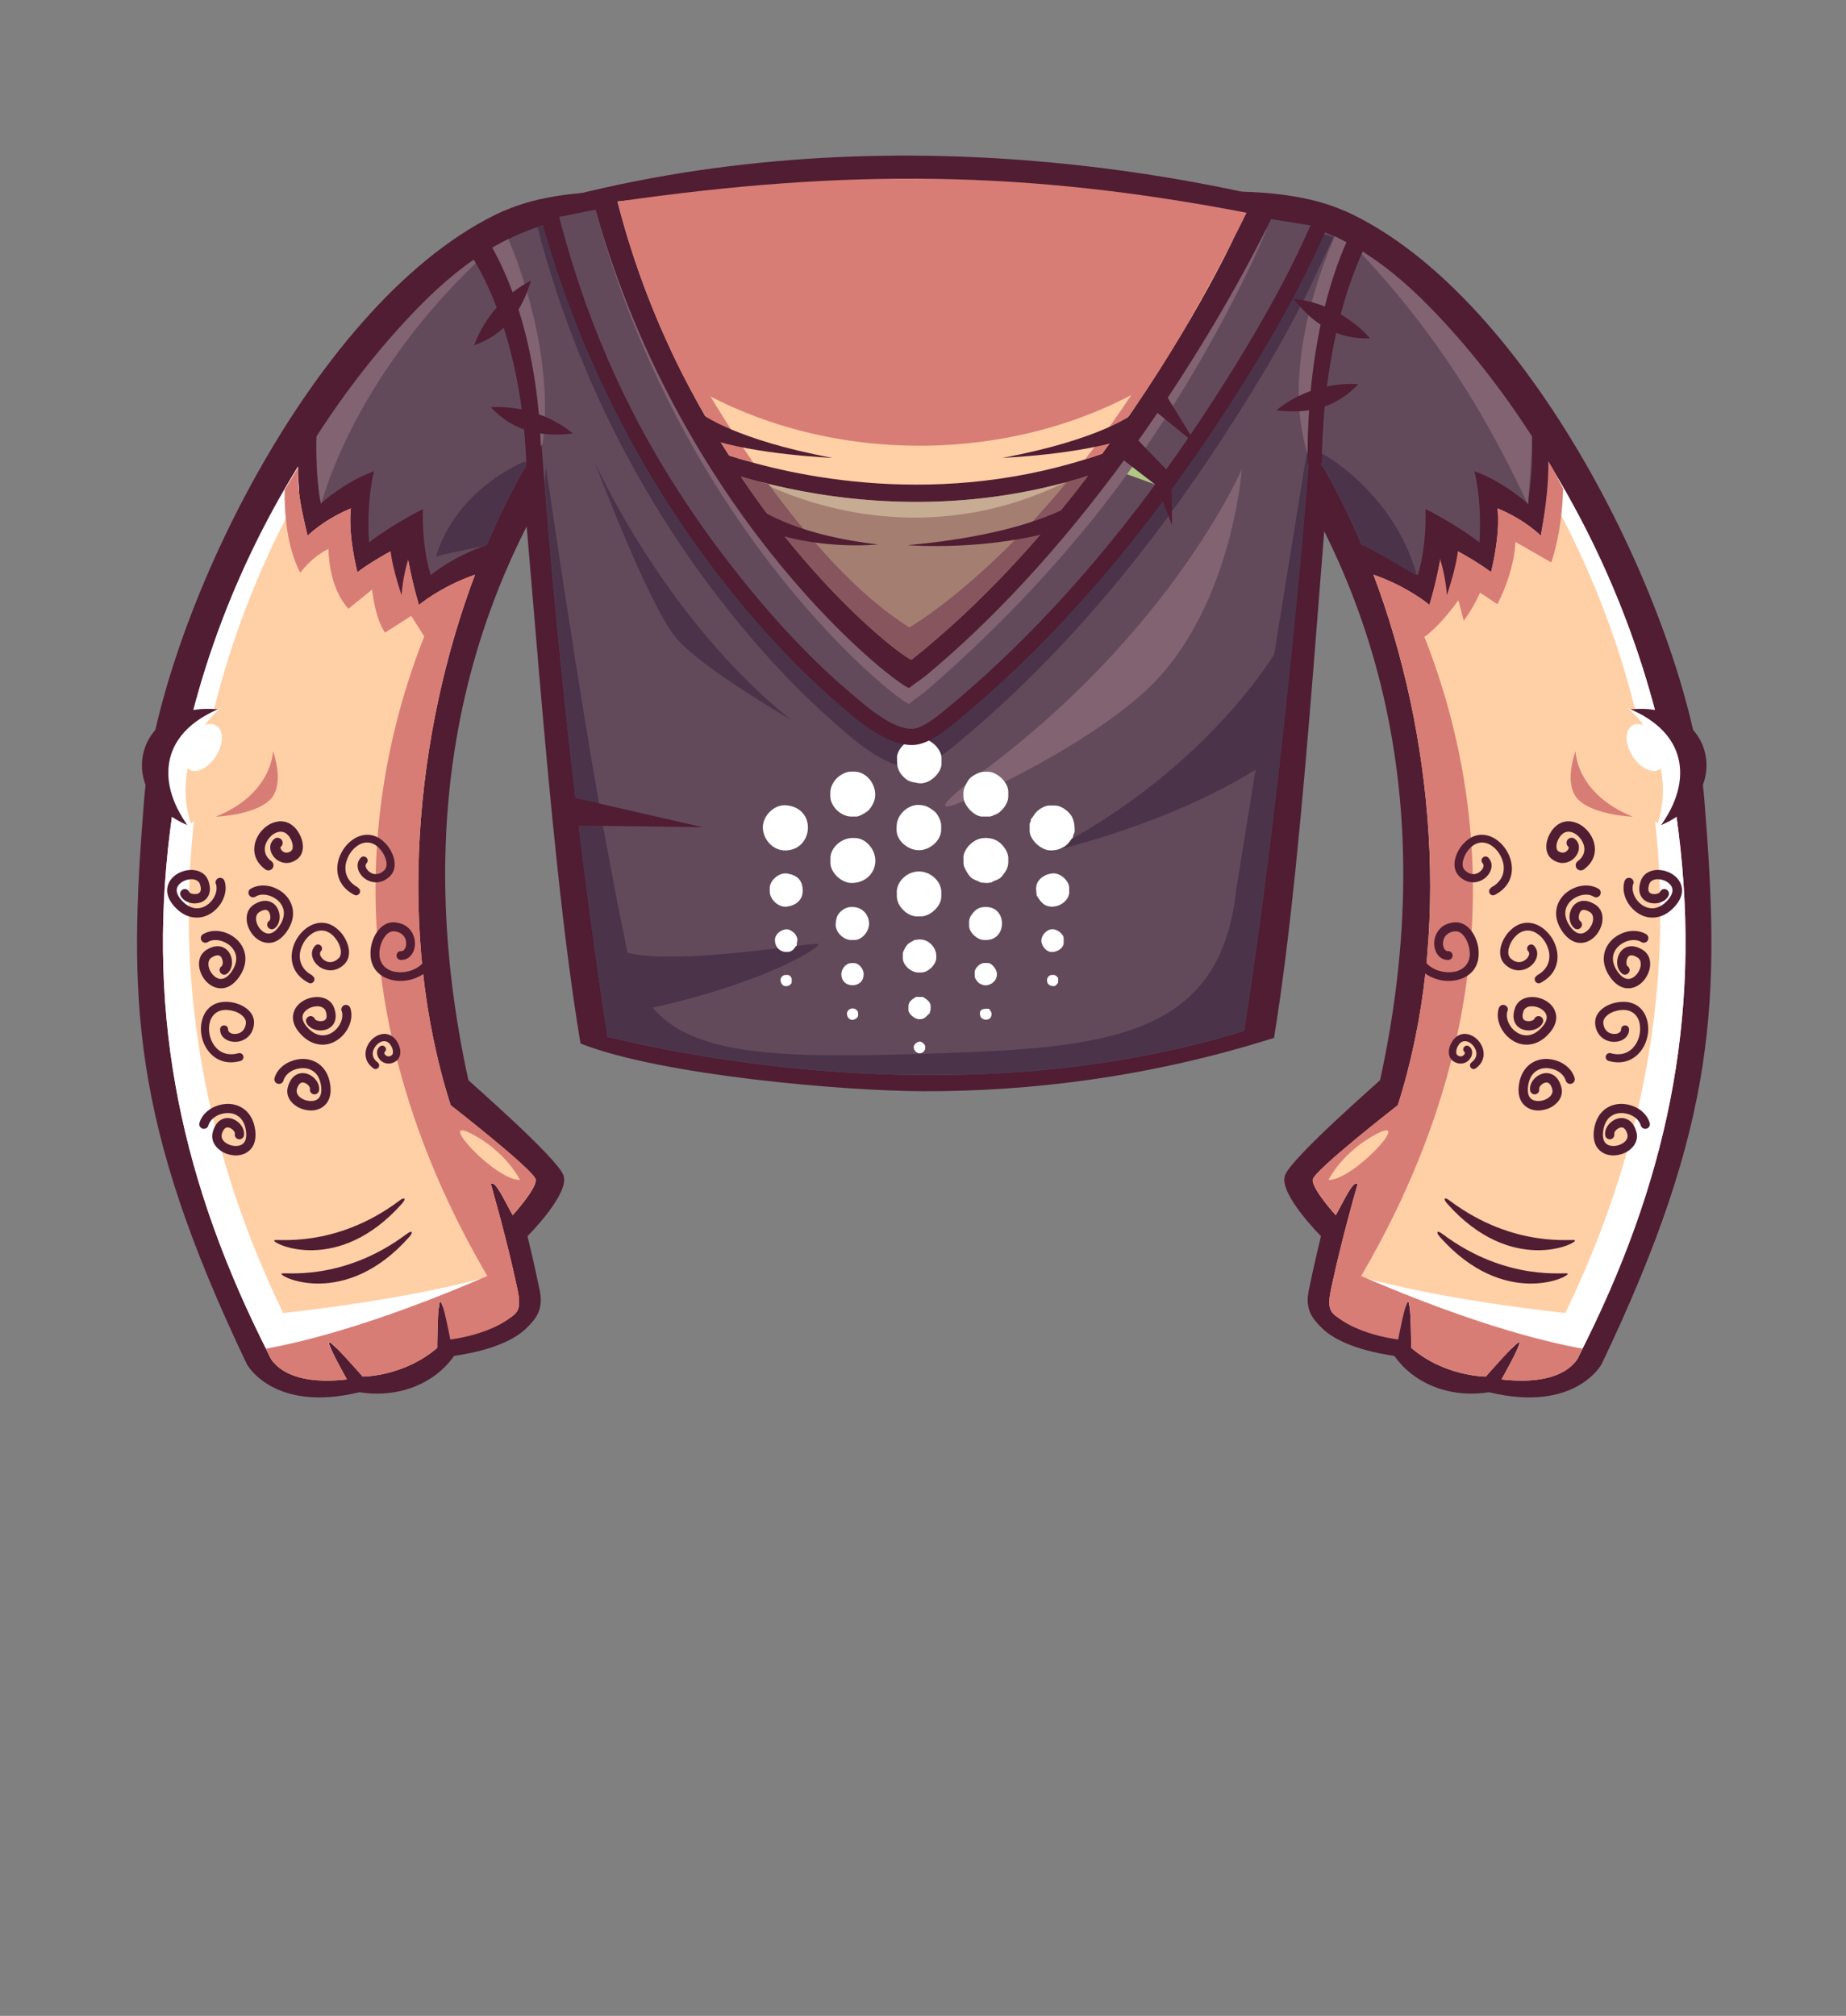 <?xml version="1.0" encoding="UTF-8"?>
<!DOCTYPE svg PUBLIC "-//W3C//DTD SVG 1.1//EN" "http://www.w3.org/Graphics/SVG/1.1/DTD/svg11.dtd">
<!-- Creator: CorelDRAW -->
<svg xmlns="http://www.w3.org/2000/svg" xml:space="preserve" width="161.908mm" height="176.791mm" style="shape-rendering:geometricPrecision; text-rendering:geometricPrecision; image-rendering:optimizeQuality; fill-rule:evenodd; clip-rule:evenodd"
viewBox="0 0 15.734 17.18"
 xmlns:xlink="http://www.w3.org/1999/xlink">
 <rect x="0" y="0" width="15.734" height="17.18" fill="#808080" stroke="none"/>
 <defs>
  <style type="text/css">
   <![CDATA[
    .fil0 {fill:none}
    .fil3 {fill:#4B344A}
    .fil1 {fill:#501D33}
    .fil2 {fill:#634A5B}
    .fil4 {fill:#816372}
    .fil12 {fill:#86555D}
    .fil10 {fill:#A57E72}
    .fil9 {fill:#B1C884}
    .fil11 {fill:#C6AC93}
    .fil8 {fill:#D49293}
    .fil7 {fill:#D77D75}
    .fil5 {fill:#FFCFA5}
    .fil6 {fill:white}
    .fil13 {fill:#501D33;fill-rule:nonzero}
   ]]>
  </style>
 </defs>
 <g id="Layer_x0020_1">
  <g id="_241242312">
   <rect id="_133936424" class="fil0" width="15.734" height="17.18"/>
   <path id="_205121040" class="fil1" d="M4.299 1.794c-1.623,0.728 -2.953,3.542 -3.071,5.025 -0.136,1.698 -0.115,2.732 0.876,4.807 0,0 0.224,0.418 0.96,0.239 0.343,0.055 0.648,-0.082 0.805,-0.308 0.004,-0.006 0.42,-0.045 0.617,-0.237 0.09,-0.087 0.146,-0.165 0.114,-0.323 -0.042,-0.208 -0.104,-0.462 -0.104,-0.462 0,0 0.366,-0.365 0.306,-0.52 -0.06,-0.155 -0.809,-0.804 -0.81,-0.81 -0.514,-2.356 -0.01,-4.365 1.336,-5.988l1.081 -1.432c-0.543,-0.16 -1.534,-0.247 -2.11,0.011l9.71794e-006 -9.71794e-006 -1.94359e-005 9.71794e-006z"/>
   <path id="_201721816" class="fil1" d="M11.456 1.794c1.623,0.728 2.953,3.542 3.071,5.025 0.136,1.698 0.115,2.732 -0.876,4.807 0,0 -0.224,0.418 -0.96,0.239 -0.343,0.055 -0.648,-0.082 -0.805,-0.308 -0.004,-0.006 -0.42,-0.045 -0.617,-0.237 -0.09,-0.087 -0.146,-0.165 -0.114,-0.323 0.042,-0.208 0.104,-0.462 0.104,-0.462 0,0 -0.366,-0.365 -0.306,-0.52 0.06,-0.155 0.809,-0.804 0.81,-0.81 0.514,-2.356 0.01,-4.365 -1.336,-5.988l-1.081 -1.432c0.543,-0.16 1.534,-0.247 2.11,0.011l-9.71794e-006 -9.71794e-006 1.94359e-005 9.71794e-006z"/>
   <path id="_201723160" class="fil1" d="M4.948 8.893c-0.293,-1.744 -0.445,-4.684 -0.621,-6.067 0.308,-1.27 2.734,-0.88 3.56,-0.709 0.826,-0.172 3.252,-0.561 3.56,0.709 -0.174,1.364 -0.302,4.27 -0.588,6.019 -1.072,0.34 -2.097,0.457 -2.985,0.455 -0.674,-0.001 -2.239,-0.135 -2.927,-0.407l1.94359e-005 -9.71794e-006 -1.94359e-005 1.94359e-005z"/>
   <path id="_208906640" class="fil2" d="M5.178 8.837c-0.286,-1.861 -0.497,-3.95 -0.615,-5.808 0.241,-0.992 1.781,-1.493 3.323,-1.496l0 -2.91538e-005 0.002 9.71794e-006 0.002 -9.71794e-006 0 2.91538e-005c1.541,0.003 3.082,0.504 3.323,1.496 -0.117,1.841 -0.325,3.909 -0.608,5.757 -2.267,0.701 -4.62,0.247 -5.426,0.051l-1.94359e-005 0 1.94359e-005 -1.94359e-005z"/>
   <path id="_208908320" class="fil3" d="M5.067 3.934c0,0 0.591,1.336 1.676,2.201 0,0 -0.723,-0.416 -0.964,-0.679 -0.241,-0.263 -0.712,-1.522 -0.712,-1.522l9.71794e-006 0z"/>
   <path id="_208911776" class="fil3" d="M10.927 5.468c0,0 -0.57,1.062 -2.004,1.796 0,0 1.073,-0.23 1.895,-0.778l0.033 -0.416 0.077 -0.602 -9.71794e-006 0 0 9.71794e-006z"/>
   <path id="_208912112" class="fil4" d="M10.586 3.996c0,0 -0.573,1.328 -2.121,2.511 -0.271,0.207 -0.76,0.575 -0.016,0.213 0.421,-0.205 0.913,-0.481 1.275,-0.796 0.772,-0.672 0.861,-1.928 0.861,-1.928l0 9.71794e-006z"/>
   <path id="_208911440" class="fil3" d="M5.161 7.998c0.102,0.319 1.625,0.046 1.805,0.046 0.089,2.91538e-005 -0.486,0.373 -1.624,0.589l-0.181 -0.635 -9.71794e-006 0 -9.71794e-006 0z"/>
   <path id="_208910096" class="fil3" d="M5.178 8.837c-0.232,-1.508 -0.414,-3.167 -0.538,-4.731 0.015,-0.069 0.004,-0.11 0.015,-0.114 0.198,1.338 0.43,2.868 0.695,4.132 0.183,0.87 0.963,0.906 2.58,0.855 1.505,-0.047 2.474,-0.134 2.606,-1.397l0.601 -3.719c0,0 0.008,-0.036 0.022,0.058 -0.123,1.562 -0.323,3.352 -0.554,4.864 -2.267,0.701 -4.62,0.247 -5.426,0.051l0 9.71794e-006 9.71794e-006 0z"/>
   <path id="_208908704" class="fil5" d="M9.831 1.984l-0.119 -0.164c0.082,-0.004 0.162,-0.007 0.239,-0.009 -0.039,0.054 -0.08,0.112 -0.12,0.173zm3.369 1.964c0.605,0.983 0.97,2.048 1.106,3.137 0.201,1.606 -0.106,3.015 -0.849,4.471 0,0 -0.09,0.266 -0.659,0.2 0,0 0.165,-0.293 0.154,-0.318 -0.011,-0.025 -0.288,0.294 -0.288,0.294 0,0 -0.35,0.001 -0.636,-0.245 0,0 -0.001,-0.395 -0.026,-0.394 -0.025,0.001 -0.104,0.293 -0.104,0.293l-0.374 -0.099c-0.171,-0.08 -0.224,-0.093 -0.178,-0.304 0.035,-0.162 0.095,-0.434 0.225,-0.891 -0.036,-0.042 -0.123,0.156 -0.186,0.265 0,0 -0.205,-0.226 -0.196,-0.303 0.009,-0.077 0.725,-0.634 0.725,-0.634 0.468,-1.469 0.302,-3.17 -0.207,-4.521 0.303,0.106 0.477,0.257 0.477,0.257 0.082,-0.268 0.115,-0.525 0.115,-0.525 0.29,0.148 0.41,0.246 0.41,0.246 0.087,-0.364 0.055,-0.544 0.055,-0.544 0.238,0.098 0.369,0.233 0.369,0.233 0.049,-0.271 0.083,-0.446 0.067,-0.616l0 1.94359e-005z"/>
   <path id="_208906856" class="fil6" d="M13.201 3.944c0.605,0.983 0.969,2.052 1.105,3.141 0.201,1.606 -0.106,3.015 -0.849,4.471 0,0 -0.008,0.022 -0.033,0.053 -0.164,-0.023 -0.33,-0.06 -0.493,-0.106 0.015,-0.033 0.024,-0.058 0.021,-0.064 -0.003,-0.008 -0.03,0.015 -0.066,0.051 -0.317,-0.093 -0.62,-0.219 -0.87,-0.337 -0.004,-0.036 -0.008,-0.06 -0.014,-0.06 -0.006,0 -0.013,0.017 -0.021,0.043 -0.329,-0.157 -0.56,-0.296 -0.598,-0.32l0 -0.001c0.728,0.25 1.958,0.375 1.958,0.375 1.201,-2.471 0.988,-4.955 -0.124,-6.966 0.001,-0.096 -0.009,-0.206 -0.016,-0.28l0 -9.71794e-006 9.71794e-006 9.71794e-006z"/>
   <path id="_208907888" class="fil7" d="M13.323 4.162c-0.004,0.17 -0.026,0.404 -0.101,0.631l-0.306 -0.175c0,0 0,0.23 -0.153,0.531l-0.148 -0.098c0,0 -0.054,0.124 -0.139,0.239l-0.046 -0.175c0,0 -0.197,0.287 -0.374,0.363l-0.328 -0.521c-0.007,-0.02 -0.015,-0.04 -0.022,-0.059 0.303,0.106 0.477,0.257 0.477,0.257 0.082,-0.268 0.115,-0.525 0.115,-0.525 0.29,0.148 0.41,0.246 0.41,0.246 0.087,-0.364 0.055,-0.544 0.055,-0.544 0.238,0.098 0.369,0.233 0.369,0.233 0.049,-0.271 0.067,-0.462 0.065,-0.635 0.06,0.098 0.07,0.132 0.126,0.233z"/>
   <path id="_208907696" class="fil7" d="M11.957 5.007c0.609,1.264 1.172,3.533 -0.567,6.21 -0.062,-0.043 -0.074,-0.096 -0.044,-0.236 0.035,-0.162 0.095,-0.434 0.225,-0.891 -0.036,-0.042 -0.123,0.156 -0.186,0.265 0,0 -0.205,-0.226 -0.196,-0.303 0.009,-0.077 0.725,-0.634 0.725,-0.634 0.468,-1.469 0.302,-3.17 -0.207,-4.521 0.097,0.034 0.181,0.073 0.25,0.11l0 -1.94359e-005z"/>
   <path id="_208906352" class="fil2" d="M11.293 4.006l-1.581 -2.187c1.076,-0.048 1.695,-0.001 2.479,0.803 0.316,0.324 0.607,0.695 0.866,1.097 0.008,0.157 0.002,0.353 -0.037,0.571 0,0 -0.213,-0.191 -0.454,-0.274 0,0 0.066,0.219 0.044,0.607 0,0 -0.17,-0.137 -0.46,-0.285 0,0 0.016,0.295 -0.066,0.564 0,0 -0.174,-0.152 -0.479,-0.258 -0.095,-0.225 -0.2,-0.439 -0.313,-0.639l-1.94359e-005 0 9.71794e-006 -9.71794e-006z"/>
   <path id="_208908416" class="fil4" d="M11.553 2.108c0.209,0.121 0.417,0.288 0.638,0.514 0.316,0.324 0.607,0.695 0.866,1.097 0.003,0.068 -0.029,0.504 -0.032,0.584 -0.376,-0.8 -0.788,-1.471 -1.472,-2.196l-9.71794e-006 -9.71794e-006z"/>
   <path id="_208907912" class="fil3" d="M11.293 4.006c-0.033,-0.046 -0.134,-0.179 -0.131,-0.181 0.03,-0.03 0.717,0.343 0.914,1.08 -0.061,-0.03 -0.391,-0.233 -0.47,-0.261 -0.095,-0.225 -0.2,-0.439 -0.313,-0.639z"/>
   <path id="_208907216" class="fil1" d="M13.882 6.047c0.726,-0.082 0.913,0.718 0.273,0.986l-0.273 -0.986z"/>
   <path id="_208906712" class="fil5" d="M14.154 7.037c0.237,-0.369 0.243,-0.776 -0.272,-0.996 0,0 -0.147,0.723 0.272,0.996z"/>
   <path id="_208907576" class="fil6" d="M14.13 7.068c0.286,-0.365 0.29,-0.816 -0.266,-1.037 0.221,0.148 0.403,0.617 0.257,1.007l0.01 0.03z"/>
   <path id="_208907096" class="fil6" d="M13.911 6.184c-0.063,0.039 -0.063,0.155 0.002,0.258 0.064,0.103 0.167,0.155 0.231,0.115 0.063,-0.039 0.063,-0.155 -0.002,-0.258 -0.064,-0.103 -0.167,-0.155 -0.231,-0.115z"/>
   <path id="_208910360" class="fil5" d="M11.323 10.056c0,0 0.117,-0.243 0.418,-0.396 0.3,-0.153 -0.208,0.401 -0.418,0.396z"/>
   <path id="_208910024" class="fil7" d="M13.489 11.492c-0.011,0.021 -0.021,0.042 -0.032,0.064 0,0 -0.09,0.266 -0.659,0.2 0,0 0.165,-0.293 0.154,-0.318 -0.011,-0.025 -0.288,0.294 -0.288,0.294 0,0 -0.35,0.001 -0.636,-0.245 0,0 -0.001,-0.395 -0.026,-0.394 -0.025,0.001 -0.085,0.323 -0.085,0.323 -0.193,-0.026 -0.414,-0.096 -0.544,-0.211 -0.046,-0.041 -0.054,-0.097 -0.027,-0.222 0.012,-0.054 0.026,-0.12 0.045,-0.201 1.079,0.485 1.768,0.653 2.098,0.712l-9.71794e-006 0 9.71794e-006 0z"/>
   <path id="_208909208" class="fil7" d="M13.429 6.402c0,0 0,0.361 0.487,0.558 0,0 -0.323,-0.011 -0.46,-0.142 -0.137,-0.131 -0.027,-0.416 -0.027,-0.416z"/>
   <path id="_208906880" class="fil1" d="M12.212 4.59c0,0 0.104,0.226 0.12,0.482 0,0 0.111,-0.319 0.096,-0.46 -0.015,-0.141 -0.205,-0.168 -0.216,-0.023z"/>
   <path id="_208907600" class="fil5" d="M5.924 1.984l0.119 -0.164c-0.082,-0.004 -0.162,-0.007 -0.239,-0.009 0.039,0.054 0.08,0.112 0.12,0.173zm-3.381 1.994c-0.605,0.983 -0.958,2.018 -1.094,3.107 -0.201,1.606 0.106,3.015 0.849,4.471 0,0 0.09,0.266 0.659,0.2 0,0 -0.165,-0.293 -0.154,-0.318 0.011,-0.025 0.288,0.294 0.288,0.294 0,0 0.35,0.001 0.636,-0.245 0,0 0.001,-0.395 0.026,-0.394 0.025,0.001 0.104,0.293 0.104,0.293l0.374 -0.099c0.171,-0.08 0.224,-0.093 0.178,-0.304 -0.035,-0.162 -0.095,-0.434 -0.225,-0.891 0.036,-0.042 0.123,0.156 0.186,0.265 0,0 0.205,-0.226 0.196,-0.303 -0.009,-0.077 -0.725,-0.634 -0.725,-0.634 -0.468,-1.469 -0.302,-3.17 0.207,-4.521 -0.303,0.106 -0.477,0.257 -0.477,0.257 -0.082,-0.268 -0.115,-0.525 -0.115,-0.525 -0.29,0.148 -0.41,0.246 -0.41,0.246 -0.087,-0.364 -0.055,-0.544 -0.055,-0.544 -0.238,0.098 -0.369,0.233 -0.369,0.233 -0.054,-0.222 -0.095,-0.416 -0.079,-0.586l0 1.94359e-005z"/>
   <path id="_208910240" class="fil6" d="M2.54 3.975c-0.605,0.983 -0.955,2.02 -1.091,3.11 -0.201,1.606 0.106,3.015 0.849,4.471 0,0 0.008,0.022 0.033,0.053 0.164,-0.023 0.33,-0.06 0.493,-0.106 -0.015,-0.033 -0.024,-0.058 -0.021,-0.064 0.003,-0.008 0.03,0.015 0.066,0.051 0.317,-0.093 0.62,-0.219 0.87,-0.337 0.004,-0.036 0.008,-0.06 0.014,-0.06 0.006,0 0.013,0.017 0.021,0.043 0.329,-0.157 0.56,-0.296 0.598,-0.32l-0 -0.001c-0.728,0.25 -1.958,0.375 -1.958,0.375 -1.201,-2.471 -0.977,-4.971 0.135,-6.983 -0.001,-0.096 -0.015,-0.158 -0.009,-0.232l-9.71794e-006 1.94359e-005z"/>
   <path id="_208906784" class="fil7" d="M2.426 4.174c-0.003,0.19 0.016,0.48 0.133,0.707 0,0 0.104,-0.142 0.241,-0.202 0,0 -0.005,0.317 0.17,0.509l0.202 -0.164c0,0 0.022,0.241 0.109,0.367l0.224 -0.142 0.181 0.285 0.191 -0.124c0.051,-0.175 0.109,-0.345 0.171,-0.511 -0.303,0.106 -0.477,0.257 -0.477,0.257 -0.082,-0.268 -0.115,-0.525 -0.115,-0.525 -0.29,0.148 -0.41,0.246 -0.41,0.246 -0.087,-0.364 -0.055,-0.544 -0.055,-0.544 -0.238,0.098 -0.369,0.233 -0.369,0.233 -0.054,-0.222 -0.095,-0.416 -0.079,-0.586 -0.04,0.065 -0.079,0.13 -0.117,0.196z"/>
   <path id="_208905848" class="fil7" d="M3.798 5.007c-0.609,1.264 -1.172,3.533 0.567,6.21 0.062,-0.043 0.074,-0.096 0.044,-0.236 -0.035,-0.162 -0.095,-0.434 -0.225,-0.891 0.036,-0.042 0.123,0.156 0.186,0.265 0,0 0.205,-0.226 0.196,-0.303 -0.009,-0.077 -0.725,-0.634 -0.725,-0.634 -0.468,-1.469 -0.302,-3.17 0.207,-4.521 -0.097,0.034 -0.181,0.073 -0.25,0.11l0 -1.94359e-005z"/>
   <path id="_208908536" class="fil2" d="M4.462 4.006l1.581 -2.187c-1.076,-0.048 -1.695,-0.001 -2.479,0.803 -0.316,0.324 -0.607,0.695 -0.866,1.097 -0.008,0.157 -0.002,0.353 0.037,0.571 0,0 0.213,-0.191 0.454,-0.274 0,0 -0.066,0.219 -0.044,0.607 0,0 0.17,-0.137 0.46,-0.285 0,0 -0.016,0.295 0.066,0.564 0,0 0.174,-0.152 0.479,-0.258 0.095,-0.225 0.2,-0.439 0.313,-0.639l1.94359e-005 0 -9.71794e-006 -9.71794e-006z"/>
   <path id="_208909184" class="fil4" d="M4.577 3.847l0.049 -0.068c0.099,-0.759 -0.214,-1.557 -0.293,-1.742 -0.07,0.034 -0.14,0.073 -0.21,0.118 0.113,0.275 0.388,1.001 0.454,1.691l0 9.71794e-006 0 -9.71794e-006z"/>
   <path id="_208907864" class="fil4" d="M11.162 3.921c-0.21,-0.596 -0.027,-1.341 0.214,-1.908 0.07,0.034 0.14,0.073 0.21,0.118 -0.113,0.275 -0.358,1.099 -0.424,1.79l0 -9.71794e-006z"/>
   <path id="_208909952" class="fil8" d="M4.983 1.799c0.041,-0.01 0.084,-0.026 0.128,-0.053 0.569,1.997 2.195,3.617 2.533,3.938l-0.025 0.102c-1.98,-1.402 -2.573,-3.72 -2.636,-3.986l0 -9.71794e-006z"/>
   <path id="_208910000" class="fil4" d="M4.202 2.108c-0.209,0.121 -0.417,0.288 -0.638,0.514 -0.316,0.324 -0.607,0.695 -0.866,1.097 -0.003,0.068 0.001,0.459 0.04,0.576 0.192,-0.669 0.707,-1.518 1.464,-2.187l9.71794e-006 -9.71794e-006z"/>
   <path id="_208908392" class="fil3" d="M4.462 4.006l0.039 -0.055c-0.01,-0.006 -0.021,-0.012 -0.031,-0.017 0,0 -0.575,0.221 -0.756,0.813 0.061,-0.03 0.355,-0.075 0.435,-0.102 0.095,-0.225 0.2,-0.439 0.313,-0.639z"/>
   <path id="_208906736" class="fil1" d="M1.873 6.047c-0.726,-0.082 -0.913,0.718 -0.273,0.986l0.273 -0.986z"/>
   <path id="_208907720" class="fil5" d="M1.6 7.037c-0.237,-0.369 -0.243,-0.776 0.272,-0.996 0,0 0.147,0.723 -0.272,0.996z"/>
   <path id="_208909976" class="fil6" d="M1.625 7.068c-0.286,-0.365 -0.29,-0.816 0.266,-1.037 -0.221,0.148 -0.403,0.617 -0.257,1.007l-0.01 0.03z"/>
   <path id="_208907288" class="fil6" d="M1.844 6.184c0.063,0.039 0.063,0.155 -0.002,0.258 -0.064,0.103 -0.167,0.155 -0.231,0.115 -0.063,-0.039 -0.063,-0.155 0.002,-0.258 0.064,-0.103 0.167,-0.155 0.231,-0.115z"/>
   <path id="_208906592" class="fil5" d="M4.432 10.056c0,0 -0.117,-0.243 -0.418,-0.396 -0.3,-0.153 0.208,0.401 0.418,0.396z"/>
   <path id="_208907480" class="fil7" d="M2.266 11.492c0.011,0.021 0.021,0.042 0.032,0.064 0,0 0.09,0.266 0.659,0.2 0,0 -0.165,-0.293 -0.154,-0.318 0.011,-0.025 0.288,0.294 0.288,0.294 0,0 0.35,0.001 0.636,-0.245 0,0 0.001,-0.395 0.026,-0.394 0.025,0.001 0.085,0.323 0.085,0.323 0.193,-0.026 0.414,-0.096 0.544,-0.211 0.046,-0.041 0.054,-0.097 0.027,-0.222 -0.012,-0.054 -0.026,-0.12 -0.045,-0.201 -1.079,0.485 -1.768,0.653 -2.098,0.712l9.71794e-006 0 -9.71794e-006 0z"/>
   <path id="_208908752" class="fil7" d="M2.326 6.402c0,0 0,0.361 -0.487,0.558 0,0 0.323,-0.011 0.46,-0.142 0.137,-0.131 0.027,-0.416 0.027,-0.416z"/>
   <path id="_208905896" class="fil1" d="M3.543 4.59c0,0 -0.104,0.226 -0.12,0.482 0,0 -0.111,-0.319 -0.096,-0.46 0.015,-0.141 0.205,-0.168 0.216,-0.023z"/>
   <path id="_208908152" class="fil3" d="M7.082 6.134c-0.296,-0.262 -0.567,-0.555 -0.816,-0.861 -0.793,-0.975 -1.369,-2.121 -1.685,-3.337 2.983,-0.843 5.807,-0.196 6.785,0.084l-0.147 0.315c-0.223,0.48 -0.503,0.944 -0.791,1.387 -0.618,0.95 -1.361,1.857 -2.234,2.584 -0.106,0.088 -0.265,0.227 -0.405,0.235 -0.245,0.013 -0.533,-0.253 -0.706,-0.406l9.71794e-006 0 0 9.71794e-006z"/>
   <path id="_168347104" class="fil6" d="M7.646 6.457l0 0.033c0,0.059 0.023,0.099 0.053,0.129 0.041,0.041 0.06,0.043 0.127,0.055 0.093,0.017 0.199,-0.086 0.199,-0.166l0 -0.047c0,-0.044 -0.031,-0.087 -0.054,-0.11 -0.02,-0.02 -0.071,-0.057 -0.107,-0.057l-0.051 0c-0.075,0 -0.168,0.089 -0.168,0.164zm0.142 2.465l0 0.007c0,0.021 0.025,0.047 0.047,0.047l0.007 0c0.022,0 0.044,-0.022 0.044,-0.044l0 -0.011c0,-0.021 -0.028,-0.044 -0.047,-0.044 -0.022,0 -0.051,0.025 -0.051,0.044zm0.565 -0.284l0 0.007c0,0.057 0.098,0.063 0.098,0l0 -0.004c0,-0.02 -0.014,-0.032 -0.022,-0.044 -0.033,0 -0.077,-0.003 -0.077,0.04zm-1.134 -0.004l0 0.007c0,0.025 0.021,0.051 0.044,0.051 0.02,0 0.051,-0.019 0.051,-0.036l0 -0.022c0,-0.022 -0.025,-0.04 -0.047,-0.04 -0.022,0 -0.047,0.018 -0.047,0.04zm0.59 -0.139c-0.026,0.018 -0.066,0.036 -0.066,0.081l0 0.033c0,0.031 0.053,0.077 0.091,0.077l0.007 0c0.045,0 0.058,-0.033 0.084,-0.051 0,-0.025 0.007,-0.019 0.007,-0.036l0 -0.022c0,-0.043 -0.04,-0.063 -0.066,-0.081l-0.058 0zm1.115 -0.142c0,0.035 0.023,0.051 0.058,0.051l0.004 0c0.009,0 0.033,-0.024 0.033,-0.033l0 -0.033c0,-0.01 -0.026,-0.029 -0.033,-0.029l-0.022 0c-0.021,0 -0.04,0.023 -0.04,0.044zm-2.271 -0.004l0 0.004c0,0.024 0.017,0.051 0.04,0.051l0.015 0c0.015,0 0.04,-0.02 0.04,-0.033l0 -0.026c0,-0.017 -0.02,-0.036 -0.033,-0.036l-0.022 0c-0.019,0 -0.04,0.022 -0.04,0.04zm1.655 -0.062l0 0.036c0,0.016 0.025,0.047 0.036,0.055 0.017,0.012 0.043,0.022 0.066,0.019 0.048,-0.008 0.087,-0.042 0.087,-0.095 0,-0.042 -0.044,-0.095 -0.077,-0.095l-0.033 0c-0.034,0 -0.08,0.045 -0.08,0.08zm-1.137 0.015c0,0.128 0.19,0.124 0.19,0.004l0 -0.007c0,-0.043 -0.043,-0.091 -0.08,-0.091l-0.026 0c-0.042,0 -0.084,0.047 -0.084,0.095zm0.623 -0.291c-0.021,0.014 -0.046,0.023 -0.063,0.043 -0.009,0.01 -0.036,0.056 -0.036,0.07l0 0.044c0,0.054 0.068,0.12 0.131,0.12l0.026 0c0.061,0 0.128,-0.07 0.128,-0.124l0 -0.018c0,-0.071 -0.064,-0.139 -0.135,-0.139l-0.007 -0.001 -0.044 0.005zm1.082 0.007c0,0.045 0.045,0.095 0.084,0.095l0.011 0c0.043,0 0.095,-0.036 0.095,-0.077l0 -0.04c0,-0.035 -0.055,-0.077 -0.095,-0.077 -0.048,0 -0.095,0.049 -0.095,0.098zm-2.271 -0.007c0,0.059 0.041,0.102 0.098,0.102l0.004 0c0.058,0 0.063,-0.041 0.084,-0.055 0,-0.045 0.017,-0.047 -0.01,-0.092 -0.011,-0.019 -0.049,-0.046 -0.074,-0.046 -0.05,0 -0.102,0.042 -0.102,0.091zm1.655 -0.164l0 0.044c0,0.054 0.069,0.12 0.128,0.12l0.018 0c0.179,0 0.179,-0.281 0,-0.281l-0.011 0c-0.039,0 -0.068,0.015 -0.088,0.035 -0.016,0.016 -0.046,0.053 -0.046,0.081zm-1.006 0.164l0.029 0c0.063,0 0.124,-0.07 0.124,-0.139 0,-0.079 -0.06,-0.142 -0.139,-0.142l-0.015 0c-0.037,0 -0.073,0.023 -0.092,0.043 -0.027,0.027 -0.033,0.051 -0.038,0.097 -0.008,0.069 0.064,0.141 0.131,0.141zm0.39 -0.405l0 0.033c0,0.084 0.089,0.171 0.171,0.171l0.033 0c0.082,0 0.175,-0.088 0.175,-0.168l0 -0.04c0,-0.092 -0.093,-0.175 -0.19,-0.175 -0.099,0 -0.19,0.081 -0.19,0.179zm1.188 -0.018l0.004 0.044c0.029,0.044 0.056,0.095 0.131,0.095 0.073,0 0.146,-0.057 0.146,-0.124l0 -0.036c0,-0.061 -0.079,-0.134 -0.149,-0.123 -0.069,0.01 -0.142,0.059 -0.132,0.145zm-2.271 -0.022l0 0.033c0,0.064 0.072,0.135 0.142,0.128 0.076,-0.008 0.139,-0.054 0.139,-0.135 0,-0.092 -0.049,-0.133 -0.13,-0.147 -0.072,-0.013 -0.151,0.059 -0.151,0.122zm1.651 -0.252l0 0.044c0,0.031 0.034,0.084 0.049,0.104 0.028,0.038 0.065,0.038 0.097,0.059l0.047 0.004c0.017,0.002 0.024,-0.004 0.044,-0.004 0.035,-0.024 0.067,-0.019 0.098,-0.062 0.022,-0.03 0.047,-0.061 0.047,-0.113l0 -0.033c0,-0.048 -0.034,-0.094 -0.059,-0.119 -0.028,-0.028 -0.071,-0.052 -0.127,-0.052l-0.018 0c-0.087,0 -0.179,0.09 -0.179,0.171zm-1.134 0l0 0.04c0,0.083 0.095,0.171 0.179,0.171l0.004 0c0.111,0 0.2,-0.081 0.2,-0.19 0,-0.097 -0.082,-0.193 -0.175,-0.193l-0.022 0c-0.093,0 -0.186,0.083 -0.186,0.171zm1.709 -0.336c0,0.032 -0.011,0.028 -0.011,0.047l0 0.055c0,0.077 0.099,0.168 0.179,0.168 0.053,0 0.083,-0.013 0.117,-0.033 0.039,-0.023 0.055,-0.065 0.073,-0.077 0,-0.03 0.015,-0.033 0.015,-0.058 0,-0.064 -0.012,-0.112 -0.043,-0.147 -0.025,-0.028 -0.075,-0.068 -0.125,-0.068l-0.047 0c-0.036,0 -0.074,0.023 -0.095,0.04 -0.032,0.024 -0.049,0.065 -0.061,0.074zm-2.096 0.27c0.244,0 0.274,-0.367 0.006,-0.385 -0.101,-0.007 -0.195,0.091 -0.195,0.188 9.71794e-005,0.103 0.087,0.197 0.189,0.197zm1.52 -0.5l0 0.04c0,0.072 0.092,0.171 0.16,0.171l0.066 0c0.008,0 0.049,-0.018 0.058,-0.022 0.019,-0.008 0.032,-0.022 0.047,-0.037 0.023,-0.023 0.052,-0.069 0.052,-0.112l0 -0.04c0,-0.08 -0.095,-0.171 -0.175,-0.171l-0.029 0c-0.043,0 -0.098,0.032 -0.121,0.054 -0.019,0.018 -0.057,0.083 -0.057,0.118zm-1.134 0.007l0 0.029c0,0.088 0.09,0.175 0.179,0.175l0.044 0c0.028,0 0.096,-0.043 0.11,-0.061 0.024,-0.03 0.05,-0.072 0.05,-0.125 0,-0.102 -0.082,-0.197 -0.179,-0.197l-0.029 0c-0.045,0 -0.095,0.032 -0.119,0.056 -0.026,0.025 -0.056,0.073 -0.056,0.123zm0.565 0.284l0 0.036c0,0.089 0.097,0.171 0.19,0.171 0.095,0 0.19,-0.084 0.19,-0.175l0 -0.036c0,-0.044 -0.034,-0.103 -0.06,-0.123 -0.039,-0.028 -0.067,-0.05 -0.13,-0.052 -0.094,-0.004 -0.189,0.085 -0.189,0.178z"/>
   <path id="_208908968" class="fil1" d="M7.082 5.942c-0.296,-0.262 -0.567,-0.555 -0.816,-0.861 -0.793,-0.975 -1.369,-2.121 -1.685,-3.337 2.983,-0.843 5.807,-0.196 6.785,0.084l-0.147 0.315c-0.223,0.48 -0.503,0.944 -0.791,1.387 -0.618,0.95 -1.361,1.857 -2.234,2.584 -0.106,0.088 -0.265,0.227 -0.405,0.235 -0.245,0.013 -0.533,-0.253 -0.706,-0.406l9.71794e-006 0 0 9.71794e-006z"/>
   <path id="_208909544" class="fil2" d="M7.172 5.84c-0.289,-0.256 -0.558,-0.546 -0.801,-0.845 -0.781,-0.961 -1.293,-1.948 -1.605,-3.146 2.579,-0.546 4.724,-0.267 5.95,-0.001l0.455 0.073 -0.076 0.164c-0.215,0.462 -0.505,0.944 -0.782,1.37 -0.609,0.936 -1.347,1.837 -2.207,2.553 -0.072,0.06 -0.23,0.198 -0.325,0.203 -0.169,0.009 -0.396,-0.184 -0.608,-0.372l1.94359e-005 0 -1.94359e-005 9.71794e-006z"/>
   <polygon id="_208910456" class="fil9" points="9.855,4.132 9.549,4.021 9.62,3.885 "/>
   <path id="_208912136" class="fil4" d="M5.079 1.803c0.762,2.775 2.595,4.195 2.67,4.195 0.046,-0.038 0.101,-0.073 0.146,-0.112 0.671,-0.577 1.277,-1.238 1.727,-1.867 0.785,-1.098 1.174,-2.063 1.174,-2.063 -1.458,-0.226 -5.785,-0.403 -5.717,-0.152l0 9.71794e-006 1.94359e-005 0z"/>
   <path id="_208911176" class="fil1" d="M5.079 1.799c0.762,2.689 2.595,4.064 2.67,4.064 0.046,-0.037 0.101,-0.071 0.146,-0.108 1.844,-1.535 2.95,-3.912 2.95,-3.912 -1.458,-0.219 -5.834,-0.287 -5.766,-0.044l9.71794e-006 0 1.94359e-005 0z"/>
   <path id="_208909424" class="fil5" d="M5.263 1.717c0.224,0.875 0.578,1.58 0.951,2.165 0.528,0.171 1.795,0.468 3.18,-0.015 0.725,-0.988 1.116,-1.825 1.116,-1.825 0,0 -2.1,-0.404 -2.698,-0.464 -0.598,-0.06 -2.549,0.139 -2.549,0.139l-9.71794e-006 0 -9.71794e-006 0z"/>
   <path id="_208908728" class="fil7" d="M5.706 2.959c0.157,0.338 0.33,0.644 0.507,0.922 0.06,0.019 0.129,0.04 0.207,0.061 -0.258,-0.371 -0.42,-0.659 -0.42,-0.659 -0.113,-0.152 -0.21,-0.256 -0.294,-0.325zm3.543 0.955c0.048,-0.015 0.097,-0.031 0.145,-0.048 0.313,-0.427 0.564,-0.825 0.748,-1.14 -0.093,0.053 -0.213,0.187 -0.365,0.431 -0.177,0.284 -0.355,0.535 -0.528,0.757z"/>
   <path id="_208912376" class="fil7" d="M5.263 1.717c0.151,0.589 0.36,1.101 0.595,1.551 1.167,0.705 2.774,0.707 3.944,0.009 0.463,-0.71 0.823,-1.464 0.823,-1.464 -1.874,-0.361 -3.401,-0.377 -5.362,-0.095l0 9.71794e-006z"/>
   <path id="_208911320" class="fil10" d="M6.313 4.06c0.692,1.032 1.413,1.562 1.457,1.562 0.591,-0.47 1.095,-1.031 1.504,-1.567 -1.258,0.401 -2.403,0.172 -2.961,0.006l0 -1.94359e-005z"/>
   <path id="_208906520" class="fil11" d="M9.076 4.112c-1.068,0.289 -2.034,0.141 -2.6,-0.007 0.38,0.187 1.421,0.58 2.6,0.007z"/>
   <path id="_208913168" class="fil12" d="M6.313 4.06c0.692,1.032 1.413,1.562 1.457,1.562 0.591,-0.47 1.095,-1.031 1.504,-1.567 -0.06,0.019 -0.12,0.037 -0.18,0.053 -0.738,0.895 -1.343,1.239 -1.343,1.239 -0.447,-0.277 -0.878,-0.782 -1.201,-1.222 -0.088,-0.022 -0.167,-0.043 -0.238,-0.064l0 -1.94359e-005 9.71794e-006 0z"/>
   <path id="_208912832" class="fil1" d="M9.207 4.258c0,0 -0.367,0.29 -1.472,0.388 0,0 0.711,0.06 1.362,-0.153l0.027 -0.071 0.082 -0.164z"/>
   <path id="_208912448" class="fil1" d="M6.351 4.252c0,0 0.282,0.29 1.133,0.388 0,0 -0.547,0.06 -1.048,-0.153l-0.021 -0.071 -0.063 -0.164z"/>
   <path id="_208909688" class="fil1" d="M11.659 2.057c0,0 -0.374,0.64 -0.393,1.873 -0.001,0.068 -0.106,-0.031 -0.119,0.036 0,0 -0.051,-1.166 0.392,-2.034l0.138 0.054 -0.017 0.071 0 9.71794e-006z"/>
   <path id="_208908944" class="fil1" d="M11.677 2.884c0,0 -0.233,-0.294 -0.652,-0.338 0.17,0.217 0.37,0.346 0.652,0.338z"/>
   <path id="_208913096" class="fil1" d="M11.577 3.274c0,0 -0.373,-0.042 -0.699,0.223 0.274,0.033 0.506,-0.018 0.699,-0.223z"/>
   <path id="_208912424" class="fil1" d="M4.025 2.194c0,0 0.445,0.635 0.464,1.868 0.001,0.068 0.106,-0.031 0.119,0.036 0,0 0.073,-1.149 -0.435,-2.028l-0.094 0.048 -0.054 0.077 0 9.71794e-006z"/>
   <path id="_208911680" class="fil1" d="M4.042 2.942c0,0 0.111,-0.359 0.484,-0.551 -0.08,0.264 -0.219,0.457 -0.484,0.551z"/>
   <path id="_208911152" class="fil1" d="M4.184 3.471c0,0 0.373,-0.042 0.699,0.223 -0.274,0.033 -0.506,-0.018 -0.699,-0.223z"/>
   <path id="_208908584" class="fil1" d="M9.655 3.53c0,0 -0.285,0.219 -1.111,0.372 0,0 0.657,-0.027 1.056,-0.164l0.066 -0.071 -0.011 -0.137z"/>
   <path id="_208910672" class="fil1" d="M5.984 3.53c0,0 0.285,0.219 1.111,0.372 0,0 -0.657,-0.027 -1.056,-0.164l-0.066 -0.071 0.011 -0.137z"/>
   <path id="_208910216" class="fil13" d="M2.177 7.642c-0.019,0.011 -0.043,0.005 -0.054,-0.014 -0.011,-0.019 -0.005,-0.043 0.014,-0.054 0.056,-0.033 0.127,-0.035 0.19,-0.013 0.039,0.014 0.076,0.036 0.105,0.066 0.03,0.031 0.052,0.069 0.061,0.112 0.013,0.06 0.001,0.13 -0.05,0.202 -0.058,0.081 -0.124,0.104 -0.183,0.092 -0.039,-0.008 -0.073,-0.03 -0.1,-0.06 -0.026,-0.029 -0.044,-0.065 -0.053,-0.102 -0.014,-0.064 0.001,-0.129 0.064,-0.166 0.061,-0.036 0.11,-0.034 0.147,-0.013 0.001,0.001 0.002,0.001 0.003,0.002 0.017,0.01 0.03,0.024 0.04,0.04 0.01,0.016 0.016,0.034 0.02,0.052 0.009,0.048 -0.005,0.1 -0.041,0.126 -0.018,0.013 -0.042,0.009 -0.055,-0.009 -0.013,-0.018 -0.009,-0.042 0.009,-0.055 0.01,-0.007 0.013,-0.027 0.009,-0.048 -0.002,-0.009 -0.005,-0.018 -0.009,-0.026 -0.004,-0.006 -0.008,-0.011 -0.013,-0.014l-0.001 -0.001c-0.014,-0.008 -0.036,-0.006 -0.068,0.013 -0.028,0.016 -0.034,0.048 -0.027,0.081 0.005,0.024 0.018,0.048 0.035,0.067 0.016,0.018 0.036,0.031 0.056,0.035 0.031,0.006 0.067,-0.009 0.103,-0.06 0.037,-0.052 0.046,-0.1 0.038,-0.14 -0.006,-0.028 -0.021,-0.053 -0.04,-0.073 -0.021,-0.021 -0.047,-0.037 -0.075,-0.047 -0.043,-0.015 -0.089,-0.015 -0.124,0.006zm0.223 3.213c8.74615e-005,-0.019 0.511,0.078 1.067,-0.339 0.046,-0.035 0.058,-0.015 0.021,0.026 -0.545,0.614 -1.109,0.34 -1.088,0.313zm-0.062 -0.284c4.85897e-005,-0.019 0.511,0.078 1.067,-0.339 0.046,-0.035 0.058,-0.015 0.021,0.026 -0.545,0.614 -1.109,0.34 -1.089,0.313zm-0.025 -3.232c0.019,0.014 0.024,0.041 0.01,0.061 -0.014,0.019 -0.041,0.024 -0.061,0.01 -0.089,-0.065 -0.108,-0.151 -0.087,-0.229 0.01,-0.038 0.03,-0.073 0.056,-0.102 0.026,-0.029 0.058,-0.053 0.093,-0.066 0.067,-0.026 0.14,-0.017 0.198,0.05 0.005,0.006 0.011,0.013 0.016,0.021 0.024,0.036 0.04,0.078 0.043,0.118 0.003,0.045 -0.009,0.088 -0.043,0.116 -0.001,0.001 -0.001,0.001 -0.002,0.002 -0.002,0.002 -0.005,0.004 -0.008,0.006 -0.058,0.04 -0.114,0.034 -0.156,0.009 -0.016,-0.009 -0.029,-0.021 -0.04,-0.035 -0.011,-0.014 -0.019,-0.029 -0.024,-0.045 -0.011,-0.039 -0.004,-0.079 0.031,-0.106 0.019,-0.015 0.046,-0.011 0.061,0.008 0.015,0.019 0.011,0.046 -0.008,0.061 -0.002,0.002 -0.002,0.007 -0.001,0.012 0.002,0.005 0.005,0.011 0.009,0.016 0.004,0.005 0.01,0.01 0.016,0.014 0.016,0.009 0.038,0.011 0.063,-0.006 0.001,-0 0.001,-0.001 0.002,-0.001l0.001 -0.001c0.01,-0.009 0.014,-0.025 0.013,-0.044 -0.002,-0.025 -0.012,-0.052 -0.028,-0.075 -0.003,-0.004 -0.006,-0.009 -0.01,-0.013 -0.029,-0.034 -0.066,-0.038 -0.1,-0.025 -0.022,0.009 -0.043,0.023 -0.059,0.043 -0.017,0.019 -0.031,0.043 -0.037,0.067 -0.012,0.045 -0.001,0.097 0.054,0.136zm0.906 1.716c0.014,0.01 0.017,0.029 0.007,0.043 -0.01,0.014 -0.03,0.017 -0.043,0.007 -0.064,-0.046 -0.077,-0.108 -0.062,-0.164 0.007,-0.027 0.022,-0.052 0.04,-0.073 0.019,-0.021 0.042,-0.038 0.067,-0.047 0.048,-0.019 0.101,-0.012 0.142,0.036 0.004,0.004 0.008,0.009 0.011,0.015 0.017,0.026 0.029,0.056 0.031,0.084 0.002,0.032 -0.007,0.063 -0.031,0.083 -0.001,0 -0.001,0.001 -0.001,0.001 -0.002,0.001 -0.004,0.003 -0.006,0.004 -0.041,0.028 -0.082,0.024 -0.112,0.007 -0.011,-0.007 -0.021,-0.015 -0.028,-0.025 -0.008,-0.01 -0.014,-0.021 -0.017,-0.032 -0.008,-0.028 -0.003,-0.057 0.022,-0.076 0.014,-0.011 0.033,-0.008 0.044,0.006 0.011,0.014 0.008,0.033 -0.006,0.044 -0.002,0.001 -0.002,0.005 -0.001,0.009 0.001,0.004 0.003,0.008 0.006,0.011 0.003,0.004 0.007,0.007 0.011,0.01 0.011,0.007 0.027,0.008 0.045,-0.004 0,-0 0.001,-0.001 0.001,-0.001l0.001 -0.001c0.007,-0.006 0.01,-0.018 0.009,-0.032 -0.001,-0.018 -0.008,-0.037 -0.02,-0.054 -0.002,-0.003 -0.005,-0.006 -0.007,-0.01 -0.021,-0.024 -0.048,-0.027 -0.072,-0.018 -0.016,0.006 -0.03,0.017 -0.043,0.031 -0.012,0.014 -0.022,0.031 -0.027,0.048 -0.009,0.033 -0,0.069 0.039,0.097zm-1.187 -0.079c0.018,-0.005 0.037,0.006 0.042,0.024 0.005,0.018 -0.006,0.037 -0.024,0.042 -0.128,0.035 -0.222,-0.013 -0.279,-0.091 -0.028,-0.038 -0.046,-0.084 -0.054,-0.131 -0.008,-0.047 -0.005,-0.095 0.009,-0.138 0.025,-0.08 0.088,-0.141 0.191,-0.144 0.01,-0 0.021,1.94359e-005 0.032,0.001 0.052,0.004 0.104,0.022 0.143,0.049 0.043,0.03 0.072,0.072 0.073,0.121 2.91538e-005,0.001 3.88718e-005,0.001 2.91538e-005,0.002 2.91538e-005,0.004 -9.71794e-005,0.008 -0,0.012 -0.006,0.08 -0.052,0.127 -0.104,0.146 -0.02,0.007 -0.04,0.011 -0.06,0.01 -0.02,-0 -0.039,-0.004 -0.057,-0.011 -0.04,-0.017 -0.069,-0.05 -0.068,-0.096 0,-0.019 0.016,-0.034 0.035,-0.033 0.019,0 0.034,0.016 0.033,0.035 -0,0.014 0.01,0.025 0.025,0.032 0.009,0.004 0.02,0.006 0.032,0.006 0.012,0 0.024,-0.002 0.035,-0.006 0.03,-0.011 0.056,-0.039 0.06,-0.088 8.74615e-005,-0.002 0,-0.003 0,-0.005l-7.77435e-005 -0.001c-0.001,-0.025 -0.018,-0.048 -0.044,-0.067 -0.03,-0.021 -0.069,-0.034 -0.109,-0.037 -0.008,-0.001 -0.016,-0.001 -0.024,-0.001 -0.069,0.002 -0.111,0.043 -0.128,0.096 -0.01,0.032 -0.012,0.069 -0.006,0.106 0.006,0.037 0.02,0.072 0.042,0.102 0.041,0.057 0.111,0.091 0.205,0.065zm1.612 -0.966c-0.005,-0.02 0.007,-0.041 0.027,-0.046 0.02,-0.005 0.041,0.007 0.046,0.027 0.036,0.142 -0.018,0.246 -0.105,0.307 -0.043,0.03 -0.094,0.05 -0.146,0.058 -0.052,0.008 -0.105,0.004 -0.152,-0.012 -0.088,-0.029 -0.155,-0.099 -0.156,-0.213 -0,-0.011 0,-0.023 0.001,-0.035 0.005,-0.058 0.026,-0.114 0.057,-0.157 0.034,-0.047 0.08,-0.078 0.135,-0.079 0.001,-0 0.002,-6.80256e-005 0.002,-3.88718e-005 0.004,1.94359e-005 0.009,0 0.013,0.001 0.089,0.008 0.14,0.059 0.16,0.117 0.008,0.022 0.011,0.045 0.011,0.066 -0.001,0.022 -0.005,0.044 -0.013,0.063 -0.019,0.045 -0.057,0.076 -0.108,0.074 -0.021,-0.001 -0.037,-0.018 -0.036,-0.039 0.001,-0.021 0.018,-0.037 0.039,-0.036 0.016,0.001 0.028,-0.011 0.036,-0.028 0.004,-0.01 0.007,-0.022 0.007,-0.035 0,-0.013 -0.002,-0.027 -0.006,-0.039 -0.012,-0.033 -0.042,-0.062 -0.096,-0.067 -0.002,-0 -0.004,-0 -0.006,-0l-0.002 -1.94359e-005c-0.028,0 -0.054,0.019 -0.074,0.048 -0.023,0.032 -0.039,0.076 -0.043,0.12 -0.001,0.009 -0.001,0.018 -0.001,0.027 0.001,0.076 0.046,0.123 0.104,0.143 0.036,0.012 0.076,0.014 0.117,0.008 0.041,-0.006 0.08,-0.021 0.113,-0.044 0.063,-0.045 0.102,-0.121 0.075,-0.226zm-0.982 0.306c0.017,0.009 0.023,0.029 0.014,0.046 -0.009,0.017 -0.029,0.023 -0.046,0.014 -0.117,-0.061 -0.154,-0.161 -0.142,-0.256 0.006,-0.047 0.024,-0.093 0.05,-0.132 0.026,-0.039 0.061,-0.073 0.1,-0.095 0.073,-0.041 0.16,-0.043 0.238,0.025 0.008,0.007 0.015,0.014 0.023,0.022 0.035,0.038 0.061,0.087 0.071,0.133 0.011,0.051 0.004,0.101 -0.029,0.138 -0.001,0.001 -0.001,0.001 -0.002,0.002 -0.003,0.003 -0.005,0.006 -0.008,0.008 -0.059,0.055 -0.124,0.058 -0.176,0.036 -0.019,-0.008 -0.037,-0.02 -0.051,-0.033 -0.014,-0.014 -0.026,-0.03 -0.034,-0.047 -0.018,-0.04 -0.016,-0.084 0.016,-0.117 0.013,-0.014 0.035,-0.014 0.048,-0.001 0.014,0.013 0.014,0.035 0.001,0.048 -0.01,0.01 -0.01,0.026 -0.003,0.04 0.004,0.009 0.011,0.018 0.019,0.026 0.009,0.008 0.019,0.015 0.03,0.02 0.029,0.012 0.067,0.01 0.103,-0.024 0.001,-0.001 0.002,-0.002 0.004,-0.004l0.001 -0.001c0.017,-0.019 0.02,-0.048 0.013,-0.079 -0.008,-0.035 -0.027,-0.072 -0.055,-0.102 -0.005,-0.006 -0.011,-0.011 -0.017,-0.017 -0.052,-0.045 -0.11,-0.044 -0.159,-0.017 -0.029,0.017 -0.056,0.042 -0.076,0.073 -0.02,0.031 -0.034,0.067 -0.039,0.103 -0.008,0.069 0.019,0.142 0.106,0.188zm0.389 -0.75c0.017,0.009 0.023,0.029 0.014,0.046 -0.009,0.017 -0.029,0.023 -0.046,0.014 -0.117,-0.061 -0.154,-0.161 -0.142,-0.256 0.006,-0.047 0.024,-0.093 0.05,-0.132 0.026,-0.039 0.061,-0.073 0.1,-0.095 0.073,-0.041 0.16,-0.043 0.238,0.025 0.008,0.007 0.015,0.014 0.023,0.022 0.035,0.038 0.061,0.087 0.071,0.133 0.011,0.051 0.004,0.101 -0.029,0.138 -0.001,0.001 -0.001,0.001 -0.002,0.002 -0.003,0.003 -0.005,0.006 -0.008,0.008 -0.059,0.055 -0.124,0.058 -0.176,0.036 -0.019,-0.008 -0.037,-0.02 -0.051,-0.033 -0.014,-0.014 -0.026,-0.03 -0.034,-0.047 -0.018,-0.04 -0.016,-0.084 0.016,-0.117 0.013,-0.014 0.035,-0.014 0.048,-0.001 0.014,0.013 0.014,0.035 0.001,0.048 -0.01,0.01 -0.01,0.026 -0.003,0.04 0.004,0.009 0.011,0.018 0.019,0.026 0.009,0.008 0.019,0.015 0.03,0.02 0.029,0.012 0.067,0.01 0.103,-0.024 0.001,-0.001 0.002,-0.002 0.004,-0.004l0.001 -0.001c0.017,-0.019 0.02,-0.048 0.013,-0.079 -0.008,-0.035 -0.027,-0.072 -0.055,-0.102 -0.005,-0.006 -0.011,-0.011 -0.017,-0.017 -0.052,-0.045 -0.11,-0.044 -0.159,-0.017 -0.029,0.017 -0.056,0.042 -0.076,0.073 -0.02,0.031 -0.034,0.067 -0.039,0.103 -0.008,0.069 0.019,0.142 0.106,0.188zm-1.212 -0.033c-0.007,-0.021 0.005,-0.043 0.025,-0.05 0.021,-0.007 0.043,0.005 0.05,0.025 0.02,0.062 0.006,0.131 -0.03,0.189 -0.022,0.035 -0.052,0.066 -0.088,0.088 -0.036,0.023 -0.078,0.036 -0.123,0.035 -0.062,-0.001 -0.127,-0.028 -0.186,-0.094 -0.067,-0.074 -0.074,-0.144 -0.049,-0.199 0.016,-0.036 0.046,-0.065 0.081,-0.084 0.034,-0.019 0.073,-0.029 0.111,-0.029 0.065,1.94359e-005 0.126,0.03 0.148,0.099 0.022,0.067 0.009,0.115 -0.019,0.146 -0.001,0.001 -0.002,0.002 -0.002,0.002 -0.014,0.014 -0.03,0.024 -0.048,0.03 -0.018,0.006 -0.037,0.008 -0.056,0.008 -0.049,-0.002 -0.097,-0.027 -0.114,-0.067 -0.009,-0.02 0.001,-0.043 0.021,-0.052 0.02,-0.009 0.043,0.001 0.052,0.021 0.005,0.011 0.024,0.018 0.045,0.019 0.009,0 0.019,-0.001 0.027,-0.003 0.006,-0.002 0.012,-0.005 0.017,-0.01l0.001 -0.001c0.011,-0.012 0.014,-0.034 0.003,-0.069 -0.01,-0.031 -0.04,-0.044 -0.073,-0.044 -0.025,-1.94359e-005 -0.051,0.007 -0.073,0.019 -0.021,0.012 -0.038,0.028 -0.047,0.047 -0.013,0.029 -0.006,0.068 0.036,0.114 0.043,0.048 0.088,0.067 0.129,0.068 0.029,0 0.056,-0.008 0.08,-0.023 0.025,-0.015 0.047,-0.037 0.062,-0.062 0.024,-0.038 0.034,-0.084 0.022,-0.122zm1.072 1.083c-0.007,-0.021 0.005,-0.043 0.025,-0.05 0.021,-0.007 0.043,0.005 0.05,0.025 0.02,0.062 0.006,0.131 -0.03,0.189 -0.022,0.035 -0.052,0.066 -0.088,0.088 -0.036,0.023 -0.078,0.036 -0.123,0.035 -0.062,-0.001 -0.127,-0.028 -0.186,-0.094 -0.067,-0.074 -0.074,-0.144 -0.049,-0.199 0.016,-0.036 0.046,-0.065 0.081,-0.084 0.034,-0.019 0.073,-0.029 0.111,-0.029 0.065,1.94359e-005 0.126,0.03 0.148,0.099 0.022,0.067 0.009,0.115 -0.019,0.146 -0.001,0.001 -0.002,0.002 -0.002,0.002 -0.014,0.014 -0.03,0.024 -0.048,0.03 -0.018,0.006 -0.037,0.008 -0.056,0.008 -0.049,-0.002 -0.097,-0.027 -0.114,-0.067 -0.009,-0.02 0.001,-0.043 0.021,-0.052 0.02,-0.009 0.043,0.001 0.052,0.021 0.005,0.011 0.024,0.018 0.045,0.019 0.009,0 0.019,-0.001 0.027,-0.003 0.006,-0.002 0.012,-0.005 0.017,-0.01l0.001 -0.001c0.011,-0.012 0.014,-0.034 0.003,-0.069 -0.01,-0.031 -0.04,-0.044 -0.073,-0.044 -0.025,-1.94359e-005 -0.051,0.007 -0.073,0.019 -0.021,0.012 -0.038,0.028 -0.047,0.047 -0.013,0.029 -0.006,0.068 0.036,0.114 0.043,0.048 0.088,0.067 0.129,0.068 0.029,0 0.056,-0.008 0.08,-0.023 0.025,-0.015 0.047,-0.037 0.062,-0.062 0.024,-0.038 0.034,-0.084 0.022,-0.122zm-1.135 0.976c-0.006,0.021 -0.028,0.033 -0.049,0.027 -0.021,-0.006 -0.033,-0.028 -0.027,-0.049 0.018,-0.063 0.069,-0.112 0.131,-0.139 0.038,-0.016 0.08,-0.025 0.122,-0.023 0.043,0.002 0.085,0.015 0.121,0.04 0.05,0.035 0.089,0.094 0.101,0.182 0.013,0.099 -0.02,0.16 -0.072,0.192 -0.034,0.021 -0.074,0.028 -0.114,0.024 -0.038,-0.004 -0.077,-0.017 -0.108,-0.039 -0.054,-0.037 -0.087,-0.096 -0.066,-0.165 0.02,-0.068 0.057,-0.1 0.098,-0.11 0.001,-0 0.002,-0 0.003,-0.001 0.019,-0.004 0.039,-0.003 0.057,0.002 0.018,0.005 0.035,0.014 0.05,0.025 0.039,0.029 0.064,0.077 0.056,0.12 -0.004,0.021 -0.025,0.035 -0.046,0.031 -0.021,-0.004 -0.035,-0.025 -0.031,-0.046 0.002,-0.012 -0.009,-0.029 -0.026,-0.041 -0.008,-0.006 -0.016,-0.01 -0.024,-0.012 -0.007,-0.002 -0.013,-0.002 -0.019,-0.001l-0.001 0c-0.015,0.004 -0.031,0.02 -0.041,0.055 -0.009,0.031 0.008,0.059 0.035,0.077 0.02,0.014 0.046,0.023 0.071,0.025 0.024,0.002 0.047,-0.001 0.065,-0.012 0.027,-0.016 0.043,-0.052 0.035,-0.114 -0.009,-0.064 -0.034,-0.105 -0.068,-0.128 -0.024,-0.017 -0.051,-0.025 -0.08,-0.026 -0.029,-0.001 -0.059,0.005 -0.086,0.016 -0.042,0.018 -0.075,0.05 -0.087,0.089zm0.64 -0.383c-0.006,0.021 -0.028,0.033 -0.049,0.027 -0.021,-0.006 -0.033,-0.028 -0.027,-0.049 0.018,-0.063 0.069,-0.112 0.131,-0.139 0.038,-0.016 0.08,-0.025 0.122,-0.023 0.043,0.002 0.085,0.015 0.121,0.04 0.05,0.035 0.089,0.094 0.101,0.182 0.013,0.099 -0.02,0.16 -0.072,0.192 -0.034,0.021 -0.074,0.028 -0.114,0.024 -0.038,-0.004 -0.077,-0.017 -0.108,-0.039 -0.054,-0.037 -0.087,-0.096 -0.066,-0.165 0.02,-0.068 0.057,-0.1 0.098,-0.11 0.001,-0 0.002,-0 0.003,-0.001 0.019,-0.004 0.039,-0.003 0.057,0.002 0.018,0.005 0.035,0.014 0.05,0.025 0.039,0.029 0.064,0.077 0.056,0.12 -0.004,0.021 -0.025,0.035 -0.046,0.031 -0.021,-0.004 -0.035,-0.025 -0.031,-0.046 0.002,-0.012 -0.009,-0.029 -0.026,-0.041 -0.008,-0.006 -0.016,-0.01 -0.024,-0.012 -0.007,-0.002 -0.013,-0.002 -0.019,-0.001l-0.001 0c-0.015,0.004 -0.031,0.02 -0.041,0.055 -0.009,0.031 0.008,0.059 0.035,0.077 0.02,0.014 0.046,0.023 0.071,0.025 0.024,0.002 0.047,-0.001 0.065,-0.012 0.027,-0.016 0.043,-0.052 0.035,-0.114 -0.009,-0.064 -0.034,-0.105 -0.068,-0.128 -0.024,-0.017 -0.051,-0.025 -0.08,-0.026 -0.029,-0.001 -0.059,0.005 -0.086,0.016 -0.042,0.018 -0.075,0.05 -0.087,0.089zm-0.645 -1.18c-0.019,0.011 -0.043,0.005 -0.054,-0.014 -0.011,-0.019 -0.005,-0.043 0.014,-0.054 0.056,-0.033 0.127,-0.035 0.19,-0.013 0.039,0.014 0.076,0.036 0.105,0.066 0.03,0.031 0.052,0.069 0.061,0.112 0.013,0.06 0.001,0.13 -0.05,0.202 -0.058,0.081 -0.124,0.104 -0.183,0.092 -0.039,-0.008 -0.073,-0.03 -0.1,-0.06 -0.026,-0.029 -0.044,-0.065 -0.053,-0.102 -0.014,-0.064 0.001,-0.129 0.064,-0.166 0.061,-0.036 0.11,-0.034 0.147,-0.013 0.001,0.001 0.002,0.001 0.003,0.002 0.017,0.01 0.03,0.024 0.04,0.04 0.01,0.016 0.016,0.034 0.02,0.052 0.009,0.048 -0.005,0.1 -0.041,0.126 -0.018,0.013 -0.042,0.009 -0.055,-0.009 -0.013,-0.018 -0.009,-0.042 0.009,-0.055 0.01,-0.007 0.013,-0.027 0.009,-0.048 -0.002,-0.009 -0.005,-0.018 -0.009,-0.026 -0.004,-0.006 -0.008,-0.011 -0.013,-0.014l-0.001 -0.001c-0.014,-0.008 -0.036,-0.006 -0.068,0.013 -0.028,0.016 -0.034,0.048 -0.027,0.081 0.005,0.024 0.018,0.048 0.035,0.067 0.016,0.018 0.036,0.031 0.056,0.035 0.031,0.006 0.067,-0.009 0.103,-0.06 0.037,-0.052 0.046,-0.1 0.038,-0.14 -0.006,-0.028 -0.021,-0.053 -0.04,-0.073 -0.021,-0.021 -0.047,-0.037 -0.075,-0.047 -0.043,-0.015 -0.089,-0.015 -0.124,0.006z"/>
   <path id="_208912664" class="fil13" d="M13.584 7.642c0.019,0.011 0.043,0.005 0.054,-0.014 0.011,-0.019 0.005,-0.043 -0.014,-0.054 -0.056,-0.033 -0.127,-0.035 -0.19,-0.013 -0.039,0.014 -0.076,0.036 -0.105,0.066 -0.03,0.031 -0.052,0.069 -0.061,0.112 -0.013,0.06 -0.001,0.13 0.05,0.202 0.058,0.081 0.124,0.104 0.183,0.092 0.039,-0.008 0.073,-0.03 0.1,-0.06 0.026,-0.029 0.044,-0.065 0.053,-0.102 0.014,-0.064 -0.001,-0.129 -0.064,-0.166 -0.061,-0.036 -0.11,-0.034 -0.147,-0.013 -0.001,0.001 -0.002,0.001 -0.003,0.002 -0.017,0.01 -0.03,0.024 -0.04,0.04 -0.01,0.016 -0.016,0.034 -0.02,0.052 -0.009,0.048 0.005,0.1 0.041,0.126 0.018,0.013 0.042,0.009 0.055,-0.009 0.013,-0.018 0.009,-0.042 -0.009,-0.055 -0.01,-0.007 -0.013,-0.027 -0.009,-0.048 0.002,-0.009 0.005,-0.018 0.009,-0.026 0.004,-0.006 0.008,-0.011 0.013,-0.014l0.001 -0.001c0.014,-0.008 0.036,-0.006 0.068,0.013 0.028,0.016 0.034,0.048 0.027,0.081 -0.005,0.024 -0.018,0.048 -0.035,0.067 -0.016,0.018 -0.036,0.031 -0.056,0.035 -0.031,0.006 -0.067,-0.009 -0.103,-0.06 -0.037,-0.052 -0.046,-0.1 -0.038,-0.14 0.006,-0.028 0.021,-0.053 0.04,-0.073 0.021,-0.021 0.047,-0.037 0.075,-0.047 0.043,-0.015 0.089,-0.015 0.124,0.006zm-0.223 3.213c-8.74615e-005,-0.019 -0.511,0.078 -1.067,-0.339 -0.046,-0.035 -0.058,-0.015 -0.021,0.026 0.545,0.614 1.109,0.34 1.088,0.313zm0.062 -0.284c-4.85897e-005,-0.019 -0.511,0.078 -1.067,-0.339 -0.046,-0.035 -0.058,-0.015 -0.021,0.026 0.545,0.614 1.109,0.34 1.089,0.313zm0.025 -3.232c-0.019,0.014 -0.024,0.041 -0.01,0.061 0.014,0.019 0.041,0.024 0.061,0.01 0.089,-0.065 0.108,-0.151 0.087,-0.229 -0.01,-0.038 -0.03,-0.073 -0.056,-0.102 -0.026,-0.029 -0.058,-0.053 -0.093,-0.066 -0.067,-0.026 -0.14,-0.017 -0.198,0.05 -0.005,0.006 -0.011,0.013 -0.016,0.021 -0.024,0.036 -0.04,0.078 -0.043,0.118 -0.003,0.045 0.009,0.088 0.043,0.116 0.001,0.001 0.001,0.001 0.002,0.002 0.002,0.002 0.005,0.004 0.008,0.006 0.058,0.04 0.114,0.034 0.156,0.009 0.016,-0.009 0.029,-0.021 0.04,-0.035 0.011,-0.014 0.019,-0.029 0.024,-0.045 0.011,-0.039 0.004,-0.079 -0.031,-0.106 -0.019,-0.015 -0.046,-0.011 -0.061,0.008 -0.015,0.019 -0.011,0.046 0.008,0.061 0.002,0.002 0.002,0.007 0.001,0.012 -0.002,0.005 -0.005,0.011 -0.009,0.016 -0.004,0.005 -0.01,0.01 -0.016,0.014 -0.016,0.009 -0.038,0.011 -0.063,-0.006 -0.001,-0 -0.001,-0.001 -0.002,-0.001l-0.001 -0.001c-0.01,-0.009 -0.014,-0.025 -0.013,-0.044 0.002,-0.025 0.012,-0.052 0.028,-0.075 0.003,-0.004 0.006,-0.009 0.01,-0.013 0.029,-0.034 0.066,-0.038 0.1,-0.025 0.022,0.009 0.043,0.023 0.059,0.043 0.017,0.019 0.031,0.043 0.037,0.067 0.012,0.045 0.001,0.097 -0.054,0.136zm-0.906 1.716c-0.014,0.01 -0.017,0.029 -0.007,0.043 0.01,0.014 0.03,0.017 0.043,0.007 0.064,-0.046 0.077,-0.108 0.062,-0.164 -0.007,-0.027 -0.022,-0.052 -0.04,-0.073 -0.019,-0.021 -0.042,-0.038 -0.067,-0.047 -0.048,-0.019 -0.101,-0.012 -0.142,0.036 -0.004,0.004 -0.008,0.009 -0.011,0.015 -0.017,0.026 -0.029,0.056 -0.031,0.084 -0.002,0.032 0.007,0.063 0.031,0.083 0.001,0 0.001,0.001 0.001,0.001 0.002,0.001 0.004,0.003 0.006,0.004 0.041,0.028 0.082,0.024 0.112,0.007 0.011,-0.007 0.021,-0.015 0.028,-0.025 0.008,-0.01 0.014,-0.021 0.017,-0.032 0.008,-0.028 0.003,-0.057 -0.022,-0.076 -0.014,-0.011 -0.033,-0.008 -0.044,0.006 -0.011,0.014 -0.008,0.033 0.006,0.044 0.002,0.001 0.002,0.005 0.001,0.009 -0.001,0.004 -0.003,0.008 -0.006,0.011 -0.003,0.004 -0.007,0.007 -0.011,0.01 -0.011,0.007 -0.027,0.008 -0.045,-0.004 -0,-0 -0.001,-0.001 -0.001,-0.001l-0.001 -0.001c-0.007,-0.006 -0.01,-0.018 -0.009,-0.032 0.001,-0.018 0.008,-0.037 0.02,-0.054 0.002,-0.003 0.005,-0.006 0.007,-0.01 0.021,-0.024 0.048,-0.027 0.072,-0.018 0.016,0.006 0.03,0.017 0.043,0.031 0.012,0.014 0.022,0.031 0.027,0.048 0.009,0.033 0,0.069 -0.039,0.097zm1.187 -0.079c-0.018,-0.005 -0.037,0.006 -0.042,0.024 -0.005,0.018 0.006,0.037 0.024,0.042 0.128,0.035 0.222,-0.013 0.279,-0.091 0.028,-0.038 0.046,-0.084 0.054,-0.131 0.008,-0.047 0.005,-0.095 -0.009,-0.138 -0.025,-0.08 -0.088,-0.141 -0.191,-0.144 -0.01,-0 -0.021,1.94359e-005 -0.032,0.001 -0.052,0.004 -0.104,0.022 -0.143,0.049 -0.043,0.03 -0.072,0.072 -0.073,0.121 -2.91538e-005,0.001 -3.88718e-005,0.001 -2.91538e-005,0.002 -2.91538e-005,0.004 9.71794e-005,0.008 0,0.012 0.006,0.08 0.052,0.127 0.104,0.146 0.02,0.007 0.04,0.011 0.06,0.01 0.02,-0 0.039,-0.004 0.057,-0.011 0.04,-0.017 0.069,-0.05 0.068,-0.096 -0,-0.019 -0.016,-0.034 -0.035,-0.033 -0.019,0 -0.034,0.016 -0.033,0.035 0,0.014 -0.01,0.025 -0.025,0.032 -0.009,0.004 -0.02,0.006 -0.032,0.006 -0.012,0 -0.024,-0.002 -0.035,-0.006 -0.03,-0.011 -0.056,-0.039 -0.06,-0.088 -8.74615e-005,-0.002 -0,-0.003 -0,-0.005l7.77435e-005 -0.001c0.001,-0.025 0.018,-0.048 0.044,-0.067 0.03,-0.021 0.069,-0.034 0.109,-0.037 0.008,-0.001 0.016,-0.001 0.024,-0.001 0.069,0.002 0.111,0.043 0.128,0.096 0.01,0.032 0.012,0.069 0.006,0.106 -0.006,0.037 -0.02,0.072 -0.042,0.102 -0.041,0.057 -0.111,0.091 -0.205,0.065zm-1.612 -0.966c0.005,-0.02 -0.007,-0.041 -0.027,-0.046 -0.02,-0.005 -0.041,0.007 -0.046,0.027 -0.036,0.142 0.018,0.246 0.105,0.307 0.043,0.03 0.094,0.05 0.146,0.058 0.052,0.008 0.105,0.004 0.152,-0.012 0.088,-0.029 0.155,-0.099 0.156,-0.213 0,-0.011 -0,-0.023 -0.001,-0.035 -0.005,-0.058 -0.026,-0.114 -0.057,-0.157 -0.034,-0.047 -0.08,-0.078 -0.135,-0.079 -0.001,-0 -0.002,-6.80256e-005 -0.002,-3.88718e-005 -0.004,1.94359e-005 -0.009,0 -0.013,0.001 -0.089,0.008 -0.14,0.059 -0.16,0.117 -0.008,0.022 -0.011,0.045 -0.011,0.066 0.001,0.022 0.005,0.044 0.013,0.063 0.019,0.045 0.057,0.076 0.108,0.074 0.021,-0.001 0.037,-0.018 0.036,-0.039 -0.001,-0.021 -0.018,-0.037 -0.039,-0.036 -0.016,0.001 -0.028,-0.011 -0.036,-0.028 -0.004,-0.01 -0.007,-0.022 -0.007,-0.035 -0,-0.013 0.002,-0.027 0.006,-0.039 0.012,-0.033 0.042,-0.062 0.096,-0.067 0.002,-0 0.004,-0 0.006,-0l0.002 -1.94359e-005c0.028,0 0.054,0.019 0.074,0.048 0.023,0.032 0.039,0.076 0.043,0.12 0.001,0.009 0.001,0.018 0.001,0.027 -0.001,0.076 -0.046,0.123 -0.104,0.143 -0.036,0.012 -0.076,0.014 -0.117,0.008 -0.041,-0.006 -0.08,-0.021 -0.113,-0.044 -0.063,-0.045 -0.102,-0.121 -0.075,-0.226zm0.982 0.306c-0.017,0.009 -0.023,0.029 -0.014,0.046 0.009,0.017 0.029,0.023 0.046,0.014 0.117,-0.061 0.154,-0.161 0.142,-0.256 -0.006,-0.047 -0.024,-0.093 -0.05,-0.132 -0.026,-0.039 -0.061,-0.073 -0.1,-0.095 -0.073,-0.041 -0.16,-0.043 -0.238,0.025 -0.008,0.007 -0.015,0.014 -0.023,0.022 -0.035,0.038 -0.061,0.087 -0.071,0.133 -0.011,0.051 -0.004,0.101 0.029,0.138 0.001,0.001 0.001,0.001 0.002,0.002 0.003,0.003 0.005,0.006 0.008,0.008 0.059,0.055 0.124,0.058 0.176,0.036 0.019,-0.008 0.037,-0.02 0.051,-0.033 0.014,-0.014 0.026,-0.03 0.034,-0.047 0.018,-0.04 0.016,-0.084 -0.016,-0.117 -0.013,-0.014 -0.035,-0.014 -0.048,-0.001 -0.014,0.013 -0.014,0.035 -0.001,0.048 0.01,0.01 0.01,0.026 0.003,0.04 -0.004,0.009 -0.011,0.018 -0.019,0.026 -0.009,0.008 -0.019,0.015 -0.03,0.02 -0.029,0.012 -0.067,0.01 -0.103,-0.024 -0.001,-0.001 -0.002,-0.002 -0.004,-0.004l-0.001 -0.001c-0.017,-0.019 -0.02,-0.048 -0.013,-0.079 0.008,-0.035 0.027,-0.072 0.055,-0.102 0.005,-0.006 0.011,-0.011 0.017,-0.017 0.052,-0.045 0.11,-0.044 0.159,-0.017 0.029,0.017 0.056,0.042 0.076,0.073 0.02,0.031 0.034,0.067 0.039,0.103 0.008,0.069 -0.019,0.142 -0.106,0.188zm-0.389 -0.75c-0.017,0.009 -0.023,0.029 -0.014,0.046 0.009,0.017 0.029,0.023 0.046,0.014 0.117,-0.061 0.154,-0.161 0.142,-0.256 -0.006,-0.047 -0.024,-0.093 -0.05,-0.132 -0.026,-0.039 -0.061,-0.073 -0.1,-0.095 -0.073,-0.041 -0.16,-0.043 -0.238,0.025 -0.008,0.007 -0.015,0.014 -0.023,0.022 -0.035,0.038 -0.061,0.087 -0.071,0.133 -0.011,0.051 -0.004,0.101 0.029,0.138 0.001,0.001 0.001,0.001 0.002,0.002 0.003,0.003 0.005,0.006 0.008,0.008 0.059,0.055 0.124,0.058 0.176,0.036 0.019,-0.008 0.037,-0.02 0.051,-0.033 0.014,-0.014 0.026,-0.03 0.034,-0.047 0.018,-0.04 0.016,-0.084 -0.016,-0.117 -0.013,-0.014 -0.035,-0.014 -0.048,-0.001 -0.014,0.013 -0.014,0.035 -0.001,0.048 0.01,0.01 0.01,0.026 0.003,0.04 -0.004,0.009 -0.011,0.018 -0.019,0.026 -0.009,0.008 -0.019,0.015 -0.03,0.02 -0.029,0.012 -0.067,0.01 -0.103,-0.024 -0.001,-0.001 -0.002,-0.002 -0.004,-0.004l-0.001 -0.001c-0.017,-0.019 -0.02,-0.048 -0.013,-0.079 0.008,-0.035 0.027,-0.072 0.055,-0.102 0.005,-0.006 0.011,-0.011 0.017,-0.017 0.052,-0.045 0.11,-0.044 0.159,-0.017 0.029,0.017 0.056,0.042 0.076,0.073 0.02,0.031 0.034,0.067 0.039,0.103 0.008,0.069 -0.019,0.142 -0.106,0.188zm1.212 -0.033c0.007,-0.021 -0.005,-0.043 -0.025,-0.05 -0.021,-0.007 -0.043,0.005 -0.05,0.025 -0.02,0.062 -0.006,0.131 0.03,0.189 0.022,0.035 0.052,0.066 0.088,0.088 0.036,0.023 0.078,0.036 0.123,0.035 0.062,-0.001 0.127,-0.028 0.186,-0.094 0.067,-0.074 0.074,-0.144 0.049,-0.199 -0.016,-0.036 -0.046,-0.065 -0.081,-0.084 -0.034,-0.019 -0.073,-0.029 -0.111,-0.029 -0.065,1.94359e-005 -0.126,0.03 -0.148,0.099 -0.022,0.067 -0.009,0.115 0.019,0.146 0.001,0.001 0.002,0.002 0.002,0.002 0.014,0.014 0.03,0.024 0.048,0.03 0.018,0.006 0.037,0.008 0.056,0.008 0.049,-0.002 0.097,-0.027 0.114,-0.067 0.009,-0.02 -0.001,-0.043 -0.021,-0.052 -0.02,-0.009 -0.043,0.001 -0.052,0.021 -0.005,0.011 -0.024,0.018 -0.045,0.019 -0.009,0 -0.019,-0.001 -0.027,-0.003 -0.006,-0.002 -0.012,-0.005 -0.017,-0.01l-0.001 -0.001c-0.011,-0.012 -0.014,-0.034 -0.003,-0.069 0.01,-0.031 0.04,-0.044 0.073,-0.044 0.025,-1.94359e-005 0.051,0.007 0.073,0.019 0.021,0.012 0.038,0.028 0.047,0.047 0.013,0.029 0.006,0.068 -0.036,0.114 -0.043,0.048 -0.088,0.067 -0.129,0.068 -0.029,0 -0.056,-0.008 -0.08,-0.023 -0.025,-0.015 -0.047,-0.037 -0.062,-0.062 -0.024,-0.038 -0.034,-0.084 -0.022,-0.122zm-1.072 1.083c0.007,-0.021 -0.005,-0.043 -0.025,-0.05 -0.021,-0.007 -0.043,0.005 -0.05,0.025 -0.02,0.062 -0.006,0.131 0.03,0.189 0.022,0.035 0.052,0.066 0.088,0.088 0.036,0.023 0.078,0.036 0.123,0.035 0.062,-0.001 0.127,-0.028 0.186,-0.094 0.067,-0.074 0.074,-0.144 0.049,-0.199 -0.016,-0.036 -0.046,-0.065 -0.081,-0.084 -0.034,-0.019 -0.073,-0.029 -0.111,-0.029 -0.065,1.94359e-005 -0.126,0.03 -0.148,0.099 -0.022,0.067 -0.009,0.115 0.019,0.146 0.001,0.001 0.002,0.002 0.002,0.002 0.014,0.014 0.03,0.024 0.048,0.03 0.018,0.006 0.037,0.008 0.056,0.008 0.049,-0.002 0.097,-0.027 0.114,-0.067 0.009,-0.02 -0.001,-0.043 -0.021,-0.052 -0.02,-0.009 -0.043,0.001 -0.052,0.021 -0.005,0.011 -0.024,0.018 -0.045,0.019 -0.009,0 -0.019,-0.001 -0.027,-0.003 -0.006,-0.002 -0.012,-0.005 -0.017,-0.01l-0.001 -0.001c-0.011,-0.012 -0.014,-0.034 -0.003,-0.069 0.01,-0.031 0.04,-0.044 0.073,-0.044 0.025,-1.94359e-005 0.051,0.007 0.073,0.019 0.021,0.012 0.038,0.028 0.047,0.047 0.013,0.029 0.006,0.068 -0.036,0.114 -0.043,0.048 -0.088,0.067 -0.129,0.068 -0.029,0 -0.056,-0.008 -0.08,-0.023 -0.025,-0.015 -0.047,-0.037 -0.062,-0.062 -0.024,-0.038 -0.034,-0.084 -0.022,-0.122zm1.135 0.976c0.006,0.021 0.028,0.033 0.049,0.027 0.021,-0.006 0.033,-0.028 0.027,-0.049 -0.018,-0.063 -0.069,-0.112 -0.131,-0.139 -0.038,-0.016 -0.08,-0.025 -0.122,-0.023 -0.043,0.002 -0.085,0.015 -0.121,0.04 -0.05,0.035 -0.089,0.094 -0.101,0.182 -0.013,0.099 0.02,0.16 0.072,0.192 0.034,0.021 0.074,0.028 0.114,0.024 0.038,-0.004 0.077,-0.017 0.108,-0.039 0.054,-0.037 0.087,-0.096 0.066,-0.165 -0.02,-0.068 -0.057,-0.1 -0.098,-0.11 -0.001,-0 -0.002,-0 -0.003,-0.001 -0.019,-0.004 -0.039,-0.003 -0.057,0.002 -0.018,0.005 -0.035,0.014 -0.05,0.025 -0.039,0.029 -0.064,0.077 -0.056,0.12 0.004,0.021 0.025,0.035 0.046,0.031 0.021,-0.004 0.035,-0.025 0.031,-0.046 -0.002,-0.012 0.009,-0.029 0.026,-0.041 0.008,-0.006 0.016,-0.01 0.024,-0.012 0.007,-0.002 0.013,-0.002 0.019,-0.001l0.001 0c0.015,0.004 0.031,0.02 0.041,0.055 0.009,0.031 -0.008,0.059 -0.035,0.077 -0.02,0.014 -0.046,0.023 -0.071,0.025 -0.024,0.002 -0.047,-0.001 -0.065,-0.012 -0.027,-0.016 -0.043,-0.052 -0.035,-0.114 0.009,-0.064 0.034,-0.105 0.068,-0.128 0.024,-0.017 0.051,-0.025 0.08,-0.026 0.029,-0.001 0.059,0.005 0.086,0.016 0.042,0.018 0.075,0.05 0.087,0.089zm-0.64 -0.383c0.006,0.021 0.028,0.033 0.049,0.027 0.021,-0.006 0.033,-0.028 0.027,-0.049 -0.018,-0.063 -0.069,-0.112 -0.131,-0.139 -0.038,-0.016 -0.08,-0.025 -0.122,-0.023 -0.043,0.002 -0.085,0.015 -0.121,0.04 -0.05,0.035 -0.089,0.094 -0.101,0.182 -0.013,0.099 0.02,0.16 0.072,0.192 0.034,0.021 0.074,0.028 0.114,0.024 0.038,-0.004 0.077,-0.017 0.108,-0.039 0.054,-0.037 0.087,-0.096 0.066,-0.165 -0.02,-0.068 -0.057,-0.1 -0.098,-0.11 -0.001,-0 -0.002,-0 -0.003,-0.001 -0.019,-0.004 -0.039,-0.003 -0.057,0.002 -0.018,0.005 -0.035,0.014 -0.05,0.025 -0.039,0.029 -0.064,0.077 -0.056,0.12 0.004,0.021 0.025,0.035 0.046,0.031 0.021,-0.004 0.035,-0.025 0.031,-0.046 -0.002,-0.012 0.009,-0.029 0.026,-0.041 0.008,-0.006 0.016,-0.01 0.024,-0.012 0.007,-0.002 0.013,-0.002 0.019,-0.001l0.001 0c0.015,0.004 0.031,0.02 0.041,0.055 0.009,0.031 -0.008,0.059 -0.035,0.077 -0.02,0.014 -0.046,0.023 -0.071,0.025 -0.024,0.002 -0.047,-0.001 -0.065,-0.012 -0.027,-0.016 -0.043,-0.052 -0.035,-0.114 0.009,-0.064 0.034,-0.105 0.068,-0.128 0.024,-0.017 0.051,-0.025 0.08,-0.026 0.029,-0.001 0.059,0.005 0.086,0.016 0.042,0.018 0.075,0.05 0.087,0.089zm0.645 -1.18c0.019,0.011 0.043,0.005 0.054,-0.014 0.011,-0.019 0.005,-0.043 -0.014,-0.054 -0.056,-0.033 -0.127,-0.035 -0.19,-0.013 -0.039,0.014 -0.076,0.036 -0.105,0.066 -0.03,0.031 -0.052,0.069 -0.061,0.112 -0.013,0.06 -0.001,0.13 0.05,0.202 0.058,0.081 0.124,0.104 0.183,0.092 0.039,-0.008 0.073,-0.03 0.1,-0.06 0.026,-0.029 0.044,-0.065 0.053,-0.102 0.014,-0.064 -0.001,-0.129 -0.064,-0.166 -0.061,-0.036 -0.11,-0.034 -0.147,-0.013 -0.001,0.001 -0.002,0.001 -0.003,0.002 -0.017,0.01 -0.03,0.024 -0.04,0.04 -0.01,0.016 -0.016,0.034 -0.02,0.052 -0.009,0.048 0.005,0.1 0.041,0.126 0.018,0.013 0.042,0.009 0.055,-0.009 0.013,-0.018 0.009,-0.042 -0.009,-0.055 -0.01,-0.007 -0.013,-0.027 -0.009,-0.048 0.002,-0.009 0.005,-0.018 0.009,-0.026 0.004,-0.006 0.008,-0.011 0.013,-0.014l0.001 -0.001c0.014,-0.008 0.036,-0.006 0.068,0.013 0.028,0.016 0.034,0.048 0.027,0.081 -0.005,0.024 -0.018,0.048 -0.035,0.067 -0.016,0.018 -0.036,0.031 -0.056,0.035 -0.031,0.006 -0.067,-0.009 -0.103,-0.06 -0.037,-0.052 -0.046,-0.1 -0.038,-0.14 0.006,-0.028 0.021,-0.053 0.04,-0.073 0.021,-0.021 0.047,-0.037 0.075,-0.047 0.043,-0.015 0.089,-0.015 0.124,0.006z"/>
   <polygon id="_208911728" class="fil1" points="4.772,6.771 5.99,7.05 4.805,7.034 "/>
   <polygon id="_208914848" class="fil1" points="9.529,3.885 9.861,4.141 9.989,4.476 9.984,4.046 9.666,3.716 "/>
   <path id="_208914944" class="fil1" d="M9.811 3.474l0.388 0.317 -0.273 -0.445c0,0 -0.117,0.126 -0.115,0.128z"/>
  </g>
 </g>
</svg>

